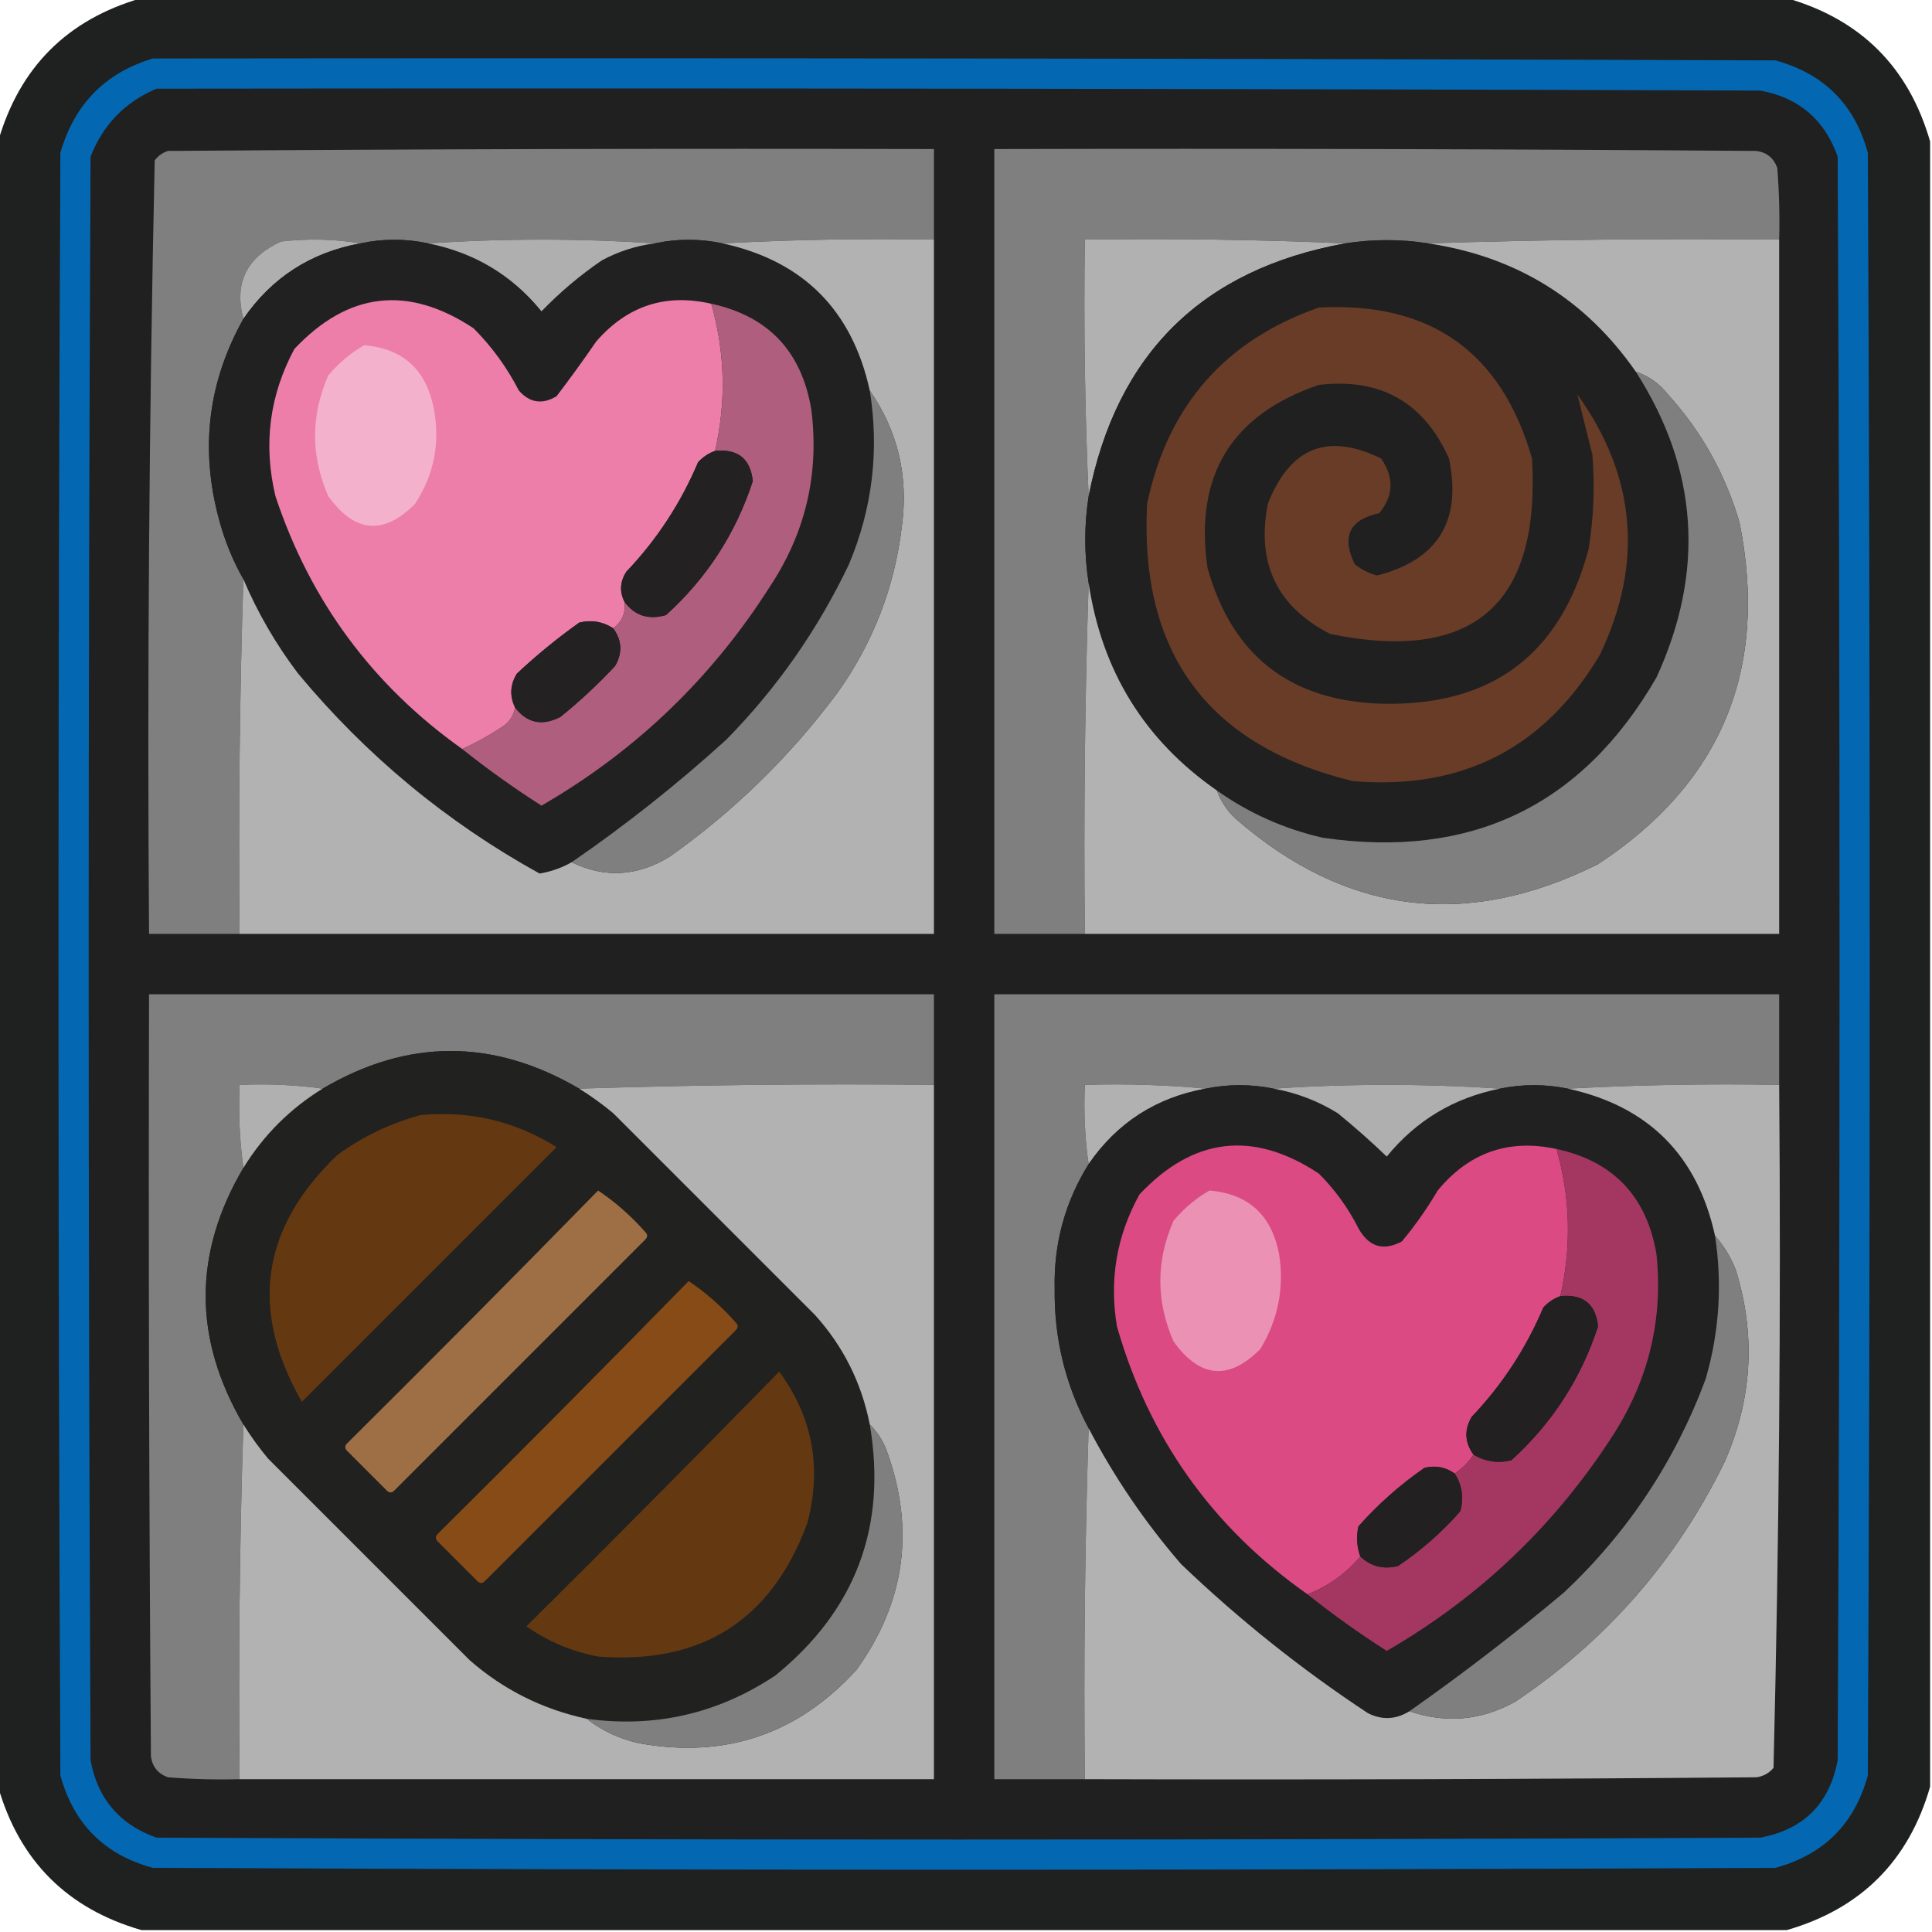 <?xml version="1.0" encoding="UTF-8"?>
<!DOCTYPE svg PUBLIC "-//W3C//DTD SVG 1.1//EN" "http://www.w3.org/Graphics/SVG/1.1/DTD/svg11.dtd">
<svg xmlns="http://www.w3.org/2000/svg" version="1.1" width="512px" height="512px" style="shape-rendering:geometricPrecision; text-rendering:geometricPrecision; image-rendering:optimizeQuality; fill-rule:evenodd; clip-rule:evenodd" xmlns:xlink="http://www.w3.org/1999/xlink">
<g><path style="opacity:0.997" fill="#1f2020" d="M 37.5,-0.5 C 182.833,-0.5 328.167,-0.5 473.5,-0.5C 493.167,5.167 505.833,17.833 511.5,37.5C 511.5,182.833 511.5,328.167 511.5,473.5C 505.833,493.167 493.167,505.833 473.5,511.5C 328.167,511.5 182.833,511.5 37.5,511.5C 17.833,505.833 5.167,493.167 -0.5,473.5C -0.5,328.167 -0.5,182.833 -0.5,37.5C 5.167,17.833 17.833,5.167 37.5,-0.5 Z"/></g>
<g><path style="opacity:1" fill="#0467b1" d="M 40.5,15.5 C 183.834,15.333 327.167,15.5 470.5,16C 483.36,19.526 491.526,27.693 495,40.5C 495.667,183.833 495.667,327.167 495,470.5C 491.5,483.333 483.333,491.5 470.5,495C 327.167,495.667 183.833,495.667 40.5,495C 27.693,491.526 19.526,483.36 16,470.5C 15.333,327.167 15.333,183.833 16,40.5C 19.683,27.651 27.85,19.318 40.5,15.5 Z"/></g>
<g><path style="opacity:1" fill="#202020" d="M 41.5,23.5 C 183.167,23.333 324.834,23.5 466.5,24C 476.705,25.871 483.538,31.704 487,41.5C 487.667,183.167 487.667,324.833 487,466.5C 484.833,478 478,484.833 466.5,487C 324.833,487.667 183.167,487.667 41.5,487C 31.704,483.538 25.871,476.705 24,466.5C 23.333,324.833 23.333,183.167 24,41.5C 27.353,32.981 33.187,26.982 41.5,23.5 Z"/></g>
<g><path style="opacity:1" fill="#7f7f7f" d="M 247.5,63.5 C 228.659,63.17 209.993,63.503 191.5,64.5C 185.492,63.226 179.492,63.226 173.5,64.5C 153.5,63.167 133.5,63.167 113.5,64.5C 107.487,63.216 101.487,63.216 95.5,64.5C 88.679,63.345 81.679,63.179 74.5,64C 65.315,68.198 61.982,75.032 64.5,84.5C 55.151,101.176 52.984,118.842 58,137.5C 59.496,143.166 61.663,148.499 64.5,153.5C 63.502,184.662 63.169,215.996 63.5,247.5C 55.5,247.5 47.5,247.5 39.5,247.5C 39.007,179.084 39.507,110.751 41,42.5C 41.903,41.299 43.069,40.465 44.5,40C 112.166,39.5 179.833,39.333 247.5,39.5C 247.5,47.5 247.5,55.5 247.5,63.5 Z"/></g>
<g><path style="opacity:1" fill="#7f7f7f" d="M 471.5,63.5 C 440.329,63.169 409.329,63.502 378.5,64.5C 371.138,63.353 363.804,63.353 356.5,64.5C 333.673,63.502 310.673,63.169 287.5,63.5C 287.169,86.34 287.503,109.006 288.5,131.5C 287.307,139.151 287.307,146.817 288.5,154.5C 287.502,185.329 287.169,216.329 287.5,247.5C 279.5,247.5 271.5,247.5 263.5,247.5C 263.5,178.167 263.5,108.833 263.5,39.5C 330.834,39.333 398.167,39.5 465.5,40C 468.232,40.398 470.065,41.898 471,44.5C 471.5,50.825 471.666,57.158 471.5,63.5 Z"/></g>
<g><path style="opacity:1" fill="#afafaf" d="M 95.5,64.5 C 82.354,66.9 72.021,73.567 64.5,84.5C 61.982,75.032 65.315,68.198 74.5,64C 81.679,63.179 88.679,63.345 95.5,64.5 Z"/></g>
<g><path style="opacity:1" fill="#212121" d="M 113.5,64.5 C 125.73,66.942 135.73,72.942 143.5,82.5C 148.394,77.436 153.727,72.936 159.5,69C 163.905,66.628 168.572,65.128 173.5,64.5C 179.492,63.226 185.492,63.226 191.5,64.5C 212.81,69.144 225.81,82.144 230.5,103.5C 233.041,119.368 231.207,134.702 225,149.5C 216.753,166.836 205.919,182.336 192.5,196C 179.492,207.816 165.825,218.649 151.5,228.5C 148.899,229.979 146.066,230.979 143,231.5C 118.404,217.916 97.07,200.249 79,178.5C 73.133,170.767 68.3,162.433 64.5,153.5C 61.663,148.499 59.496,143.166 58,137.5C 52.984,118.842 55.151,101.176 64.5,84.5C 72.021,73.567 82.354,66.9 95.5,64.5C 101.487,63.216 107.487,63.216 113.5,64.5 Z"/></g>
<g><path style="opacity:1" fill="#afafaf" d="M 113.5,64.5 C 133.5,63.167 153.5,63.167 173.5,64.5C 168.572,65.128 163.905,66.628 159.5,69C 153.727,72.936 148.394,77.436 143.5,82.5C 135.73,72.942 125.73,66.942 113.5,64.5 Z"/></g>
<g><path style="opacity:1" fill="#b2b2b2" d="M 191.5,64.5 C 209.993,63.503 228.659,63.17 247.5,63.5C 247.5,124.833 247.5,186.167 247.5,247.5C 186.167,247.5 124.833,247.5 63.5,247.5C 63.169,215.996 63.502,184.662 64.5,153.5C 68.3,162.433 73.133,170.767 79,178.5C 97.07,200.249 118.404,217.916 143,231.5C 146.066,230.979 148.899,229.979 151.5,228.5C 160.28,232.772 168.946,232.272 177.5,227C 194.626,214.874 209.46,200.374 222,183.5C 231.409,170.273 237.075,155.606 239,139.5C 240.791,126.262 237.957,114.262 230.5,103.5C 225.81,82.144 212.81,69.144 191.5,64.5 Z"/></g>
<g><path style="opacity:1" fill="#b1b1b1" d="M 356.5,64.5 C 318.622,71.378 295.955,93.711 288.5,131.5C 287.503,109.006 287.169,86.34 287.5,63.5C 310.673,63.169 333.673,63.502 356.5,64.5 Z"/></g>
<g><path style="opacity:1" fill="#212020" d="M 378.5,64.5 C 401.833,67.988 420.167,79.322 433.5,98.5C 450.064,124.35 451.898,151.35 439,179.5C 419.315,213.589 389.815,227.756 350.5,222C 340.303,219.661 330.969,215.494 322.5,209.5C 303.324,196.173 291.991,177.84 288.5,154.5C 287.307,146.817 287.307,139.151 288.5,131.5C 295.955,93.711 318.622,71.378 356.5,64.5C 363.804,63.353 371.138,63.353 378.5,64.5 Z"/></g>
<g><path style="opacity:1" fill="#b2b2b2" d="M 378.5,64.5 C 409.329,63.502 440.329,63.169 471.5,63.5C 471.5,124.833 471.5,186.167 471.5,247.5C 410.167,247.5 348.833,247.5 287.5,247.5C 287.169,216.329 287.502,185.329 288.5,154.5C 291.991,177.84 303.324,196.173 322.5,209.5C 323.526,212.372 325.192,214.872 327.5,217C 356.688,242.407 388.688,246.407 423.5,229C 456.246,207.473 468.746,177.306 461,138.5C 457.244,125.647 450.91,114.313 442,104.5C 439.721,101.619 436.888,99.619 433.5,98.5C 420.167,79.322 401.833,67.988 378.5,64.5 Z"/></g>
<g><path style="opacity:1" fill="#ed7eaa" d="M 188.5,80.5 C 192.16,93.402 192.493,106.402 189.5,119.5C 187.771,120.117 186.271,121.117 185,122.5C 180.42,133.33 174.086,142.997 166,151.5C 164.304,154.119 164.137,156.786 165.5,159.5C 165.85,162.453 164.85,164.787 162.5,166.5C 159.741,164.707 156.741,164.207 153.5,165C 147.709,169.122 142.209,173.622 137,178.5C 135.182,181.416 135.016,184.416 136.5,187.5C 136.079,189.91 134.746,191.743 132.5,193C 129.233,195.135 125.899,196.969 122.5,198.5C 98.707,181.59 82.207,159.257 73,131.5C 69.732,117.812 71.398,104.812 78,92.5C 92.274,77.324 108.107,75.491 125.5,87C 130.356,91.88 134.356,97.38 137.5,103.5C 140.396,106.779 143.73,107.279 147.5,105C 151.122,100.255 154.622,95.422 158,90.5C 166.219,81.038 176.386,77.704 188.5,80.5 Z"/></g>
<g><path style="opacity:1" fill="#b05e7e" d="M 188.5,80.5 C 203.6,83.769 212.433,93.103 215,108.5C 217.162,125.521 213.495,141.187 204,155.5C 188.548,179.786 168.381,199.119 143.5,213.5C 136.18,208.831 129.18,203.831 122.5,198.5C 125.899,196.969 129.233,195.135 132.5,193C 134.746,191.743 136.079,189.91 136.5,187.5C 139.669,191.644 143.669,192.477 148.5,190C 153.634,185.867 158.468,181.367 163,176.5C 165.009,173.05 164.842,169.717 162.5,166.5C 164.85,164.787 165.85,162.453 165.5,159.5C 168.205,163.17 171.872,164.337 176.5,163C 187.313,153.207 194.98,141.373 199.5,127.5C 198.88,121.553 195.546,118.887 189.5,119.5C 192.493,106.402 192.16,93.402 188.5,80.5 Z"/></g>
<g><path style="opacity:1" fill="#693c28" d="M 349.5,81.5 C 379.063,79.922 397.896,93.255 406,121.5C 408.256,160.249 390.423,175.749 352.5,168C 338.403,160.746 332.903,149.246 336,133.5C 341.848,118.564 351.848,114.564 366,121.5C 369.494,126.533 369.327,131.367 365.5,136C 357.63,137.685 355.463,142.185 359,149.5C 360.793,150.97 362.793,151.97 365,152.5C 381.102,148.359 387.435,138.026 384,121.5C 377.337,106.582 365.837,100.082 349.5,102C 326.291,109.903 316.457,126.07 320,150.5C 326.562,173.881 342.062,185.881 366.5,186.5C 395.419,187.076 413.586,173.41 421,145.5C 422.351,137.203 422.684,128.87 422,120.5C 420.628,115.074 419.294,109.741 418,104.5C 433.577,126.232 435.577,149.232 424,173.5C 409.284,198.276 387.45,209.443 358.5,207C 320.126,197.61 301.959,173.11 304,133.5C 309.457,107.551 324.623,90.217 349.5,81.5 Z"/></g>
<g><path style="opacity:1" fill="#f4b1cc" d="M 96.5,91.5 C 106.854,92.345 113.02,98.011 115,108.5C 116.667,117.498 115,125.831 110,133.5C 101.678,141.911 94.011,141.245 87,131.5C 82.333,120.833 82.333,110.167 87,99.5C 89.735,96.231 92.901,93.564 96.5,91.5 Z"/></g>
<g><path style="opacity:1" fill="#7f7f7f" d="M 433.5,98.5 C 436.888,99.619 439.721,101.619 442,104.5C 450.91,114.313 457.244,125.647 461,138.5C 468.746,177.306 456.246,207.473 423.5,229C 388.688,246.407 356.688,242.407 327.5,217C 325.192,214.872 323.526,212.372 322.5,209.5C 330.969,215.494 340.303,219.661 350.5,222C 389.815,227.756 419.315,213.589 439,179.5C 451.898,151.35 450.064,124.35 433.5,98.5 Z"/></g>
<g><path style="opacity:1" fill="#7f7f7f" d="M 230.5,103.5 C 237.957,114.262 240.791,126.262 239,139.5C 237.075,155.606 231.409,170.273 222,183.5C 209.46,200.374 194.626,214.874 177.5,227C 168.946,232.272 160.28,232.772 151.5,228.5C 165.825,218.649 179.492,207.816 192.5,196C 205.919,182.336 216.753,166.836 225,149.5C 231.207,134.702 233.041,119.368 230.5,103.5 Z"/></g>
<g><path style="opacity:1" fill="#232122" d="M 189.5,119.5 C 195.546,118.887 198.88,121.553 199.5,127.5C 194.98,141.373 187.313,153.207 176.5,163C 171.872,164.337 168.205,163.17 165.5,159.5C 164.137,156.786 164.304,154.119 166,151.5C 174.086,142.997 180.42,133.33 185,122.5C 186.271,121.117 187.771,120.117 189.5,119.5 Z"/></g>
<g><path style="opacity:1" fill="#232122" d="M 162.5,166.5 C 164.842,169.717 165.009,173.05 163,176.5C 158.468,181.367 153.634,185.867 148.5,190C 143.669,192.477 139.669,191.644 136.5,187.5C 135.016,184.416 135.182,181.416 137,178.5C 142.209,173.622 147.709,169.122 153.5,165C 156.741,164.207 159.741,164.707 162.5,166.5 Z"/></g>
<g><path style="opacity:1" fill="#7f7f7f" d="M 247.5,287.5 C 215.996,287.168 184.662,287.502 153.5,288.5C 130.748,275.201 108.081,275.201 85.5,288.5C 78.352,287.508 71.019,287.175 63.5,287.5C 63.175,295.019 63.508,302.352 64.5,309.5C 51.176,332.099 51.176,354.766 64.5,377.5C 63.502,408.662 63.169,439.996 63.5,471.5C 57.158,471.666 50.825,471.5 44.5,471C 41.898,470.065 40.398,468.232 40,465.5C 39.5,398.167 39.333,330.834 39.5,263.5C 108.833,263.5 178.167,263.5 247.5,263.5C 247.5,271.5 247.5,279.5 247.5,287.5 Z"/></g>
<g><path style="opacity:1" fill="#7f7f7f" d="M 471.5,287.5 C 452.659,287.17 433.993,287.503 415.5,288.5C 409.479,287.274 403.479,287.274 397.5,288.5C 377.5,287.167 357.5,287.167 337.5,288.5C 331.479,287.274 325.479,287.274 319.5,288.5C 309.013,287.506 298.346,287.172 287.5,287.5C 287.175,294.687 287.509,301.687 288.5,308.5C 282.238,318.543 279.238,329.543 279.5,341.5C 279.328,354.648 282.328,366.981 288.5,378.5C 287.502,409.329 287.169,440.329 287.5,471.5C 279.5,471.5 271.5,471.5 263.5,471.5C 263.5,402.167 263.5,332.833 263.5,263.5C 332.833,263.5 402.167,263.5 471.5,263.5C 471.5,271.5 471.5,279.5 471.5,287.5 Z"/></g>
<g><path style="opacity:1" fill="#212120" d="M 153.5,288.5 C 156.621,290.448 159.621,292.615 162.5,295C 180.333,312.833 198.167,330.667 216,348.5C 223.486,356.805 228.319,366.472 230.5,377.5C 235.094,404.554 226.761,426.72 205.5,444C 190.311,454.13 173.644,457.963 155.5,455.5C 143.794,452.98 133.461,447.814 124.5,440C 106.667,422.167 88.833,404.333 71,386.5C 68.615,383.621 66.448,380.621 64.5,377.5C 51.176,354.766 51.176,332.099 64.5,309.5C 69.833,300.833 76.833,293.833 85.5,288.5C 108.081,275.201 130.748,275.201 153.5,288.5 Z"/></g>
<g><path style="opacity:1" fill="#b0b0b0" d="M 85.5,288.5 C 76.833,293.833 69.833,300.833 64.5,309.5C 63.508,302.352 63.175,295.019 63.5,287.5C 71.019,287.175 78.352,287.508 85.5,288.5 Z"/></g>
<g><path style="opacity:1" fill="#b2b2b2" d="M 153.5,288.5 C 184.662,287.502 215.996,287.168 247.5,287.5C 247.5,348.833 247.5,410.167 247.5,471.5C 186.167,471.5 124.833,471.5 63.5,471.5C 63.169,439.996 63.502,408.662 64.5,377.5C 66.448,380.621 68.615,383.621 71,386.5C 88.833,404.333 106.667,422.167 124.5,440C 133.461,447.814 143.794,452.98 155.5,455.5C 159.561,458.7 164.228,460.867 169.5,462C 192.29,466.07 211.457,459.57 227,442.5C 239.877,424.574 242.543,405.241 235,384.5C 233.974,381.761 232.474,379.428 230.5,377.5C 228.319,366.472 223.486,356.805 216,348.5C 198.167,330.667 180.333,312.833 162.5,295C 159.621,292.615 156.621,290.448 153.5,288.5 Z"/></g>
<g><path style="opacity:1" fill="#b1b1b1" d="M 319.5,288.5 C 306.354,290.9 296.021,297.567 288.5,308.5C 287.509,301.687 287.175,294.687 287.5,287.5C 298.346,287.172 309.013,287.506 319.5,288.5 Z"/></g>
<g><path style="opacity:1" fill="#212121" d="M 337.5,288.5 C 343.543,289.572 349.21,291.738 354.5,295C 358.982,298.647 363.315,302.481 367.5,306.5C 375.321,296.92 385.321,290.92 397.5,288.5C 403.479,287.274 409.479,287.274 415.5,288.5C 436.823,293.157 449.823,306.157 454.5,327.5C 456.459,340.36 455.626,353.027 452,365.5C 443.878,387.279 431.378,406.113 414.5,422C 401.218,433.13 387.552,443.63 373.5,453.5C 369.909,455.72 366.243,455.887 362.5,454C 344.847,442.354 328.347,429.187 313,414.5C 303.439,403.441 295.272,391.441 288.5,378.5C 282.328,366.981 279.328,354.648 279.5,341.5C 279.238,329.543 282.238,318.543 288.5,308.5C 296.021,297.567 306.354,290.9 319.5,288.5C 325.479,287.274 331.479,287.274 337.5,288.5 Z"/></g>
<g><path style="opacity:1" fill="#afafaf" d="M 337.5,288.5 C 357.5,287.167 377.5,287.167 397.5,288.5C 385.321,290.92 375.321,296.92 367.5,306.5C 363.315,302.481 358.982,298.647 354.5,295C 349.21,291.738 343.543,289.572 337.5,288.5 Z"/></g>
<g><path style="opacity:1" fill="#b2b2b2" d="M 415.5,288.5 C 433.993,287.503 452.659,287.17 471.5,287.5C 471.989,347.892 471.489,408.225 470,468.5C 468.829,469.893 467.329,470.727 465.5,471C 406.168,471.5 346.834,471.667 287.5,471.5C 287.169,440.329 287.502,409.329 288.5,378.5C 295.272,391.441 303.439,403.441 313,414.5C 328.347,429.187 344.847,442.354 362.5,454C 366.243,455.887 369.909,455.72 373.5,453.5C 383.203,456.785 392.537,455.951 401.5,451C 425.732,434.773 444.232,413.606 457,387.5C 464.367,370.862 465.367,353.862 460,336.5C 458.643,333.102 456.81,330.102 454.5,327.5C 449.823,306.157 436.823,293.157 415.5,288.5 Z"/></g>
<g><path style="opacity:1" fill="#643811" d="M 111.5,295.5 C 124.526,294.288 136.526,297.121 147.5,304C 125,326.5 102.5,349 80,371.5C 66.025,347.158 69.192,325.325 89.5,306C 96.266,301.115 103.6,297.615 111.5,295.5 Z"/></g>
<g><path style="opacity:1" fill="#db4a83" d="M 412.5,304.5 C 416.159,317.396 416.492,330.396 413.5,343.5C 411.771,344.117 410.271,345.117 409,346.5C 404.42,357.33 398.086,366.997 390,375.5C 387.991,378.95 388.158,382.283 390.5,385.5C 389.194,387.473 387.527,389.139 385.5,390.5C 383.074,388.782 380.407,388.282 377.5,389C 371.021,393.481 365.188,398.648 360,404.5C 359.398,407.221 359.565,409.887 360.5,412.5C 356.645,417.03 351.978,420.363 346.5,422.5C 321.305,404.801 304.472,381.135 296,351.5C 293.929,339.094 295.929,327.427 302,316.5C 316.303,301.349 332.137,299.515 349.5,311C 353.774,315.274 357.274,320.107 360,325.5C 362.756,330.447 366.59,331.613 371.5,329C 375.036,324.763 378.202,320.263 381,315.5C 389.326,305.413 399.826,301.746 412.5,304.5 Z"/></g>
<g><path style="opacity:1" fill="#a43762" d="M 412.5,304.5 C 427.6,307.769 436.433,317.103 439,332.5C 440.71,349.382 437.043,365.049 428,379.5C 412.548,403.786 392.381,423.119 367.5,437.5C 360.18,432.831 353.18,427.831 346.5,422.5C 351.978,420.363 356.645,417.03 360.5,412.5C 363.34,415.143 366.673,415.976 370.5,415C 376.593,410.911 382.093,406.078 387,400.5C 387.963,396.851 387.463,393.518 385.5,390.5C 387.527,389.139 389.194,387.473 390.5,385.5C 393.594,387.347 396.928,387.847 400.5,387C 411.313,377.207 418.98,365.373 423.5,351.5C 422.88,345.553 419.546,342.887 413.5,343.5C 416.492,330.396 416.159,317.396 412.5,304.5 Z"/></g>
<g><path style="opacity:1" fill="#9e6f44" d="M 158.5,315.5 C 163.072,318.563 167.239,322.23 171,326.5C 171.667,327.167 171.667,327.833 171,328.5C 148.833,350.667 126.667,372.833 104.5,395C 103.833,395.667 103.167,395.667 102.5,395C 99,391.5 95.5,388 92,384.5C 91.333,383.833 91.333,383.167 92,382.5C 114.368,360.299 136.535,337.965 158.5,315.5 Z"/></g>
<g><path style="opacity:1" fill="#ea91b4" d="M 320.5,315.5 C 330.871,316.363 337.037,322.03 339,332.5C 340.35,341.433 338.684,349.766 334,357.5C 325.678,365.911 318.011,365.245 311,355.5C 306.333,344.833 306.333,334.167 311,323.5C 313.772,320.217 316.939,317.55 320.5,315.5 Z"/></g>
<g><path style="opacity:1" fill="#7f7f7f" d="M 454.5,327.5 C 456.81,330.102 458.643,333.102 460,336.5C 465.367,353.862 464.367,370.862 457,387.5C 444.232,413.606 425.732,434.773 401.5,451C 392.537,455.951 383.203,456.785 373.5,453.5C 387.552,443.63 401.218,433.13 414.5,422C 431.378,406.113 443.878,387.279 452,365.5C 455.626,353.027 456.459,340.36 454.5,327.5 Z"/></g>
<g><path style="opacity:1" fill="#864b16" d="M 182.5,339.5 C 187.072,342.563 191.239,346.23 195,350.5C 195.667,351.167 195.667,351.833 195,352.5C 172.833,374.667 150.667,396.833 128.5,419C 127.833,419.667 127.167,419.667 126.5,419C 123,415.5 119.5,412 116,408.5C 115.333,407.833 115.333,407.167 116,406.5C 138.368,384.299 160.535,361.965 182.5,339.5 Z"/></g>
<g><path style="opacity:1" fill="#232021" d="M 413.5,343.5 C 419.546,342.887 422.88,345.553 423.5,351.5C 418.98,365.373 411.313,377.207 400.5,387C 396.928,387.847 393.594,387.347 390.5,385.5C 388.158,382.283 387.991,378.95 390,375.5C 398.086,366.997 404.42,357.33 409,346.5C 410.271,345.117 411.771,344.117 413.5,343.5 Z"/></g>
<g><path style="opacity:1" fill="#643811" d="M 206.5,363.5 C 215.328,375.507 217.828,388.841 214,403.5C 204.537,429.322 186.037,441.155 158.5,439C 151.574,437.693 145.24,435.026 139.5,431C 162.035,408.632 184.368,386.132 206.5,363.5 Z"/></g>
<g><path style="opacity:1" fill="#7f7f7f" d="M 230.5,377.5 C 232.474,379.428 233.974,381.761 235,384.5C 242.543,405.241 239.877,424.574 227,442.5C 211.457,459.57 192.29,466.07 169.5,462C 164.228,460.867 159.561,458.7 155.5,455.5C 173.644,457.963 190.311,454.13 205.5,444C 226.761,426.72 235.094,404.554 230.5,377.5 Z"/></g>
<g><path style="opacity:1" fill="#232021" d="M 385.5,390.5 C 387.463,393.518 387.963,396.851 387,400.5C 382.093,406.078 376.593,410.911 370.5,415C 366.673,415.976 363.34,415.143 360.5,412.5C 359.565,409.887 359.398,407.221 360,404.5C 365.188,398.648 371.021,393.481 377.5,389C 380.407,388.282 383.074,388.782 385.5,390.5 Z"/></g>
</svg>
